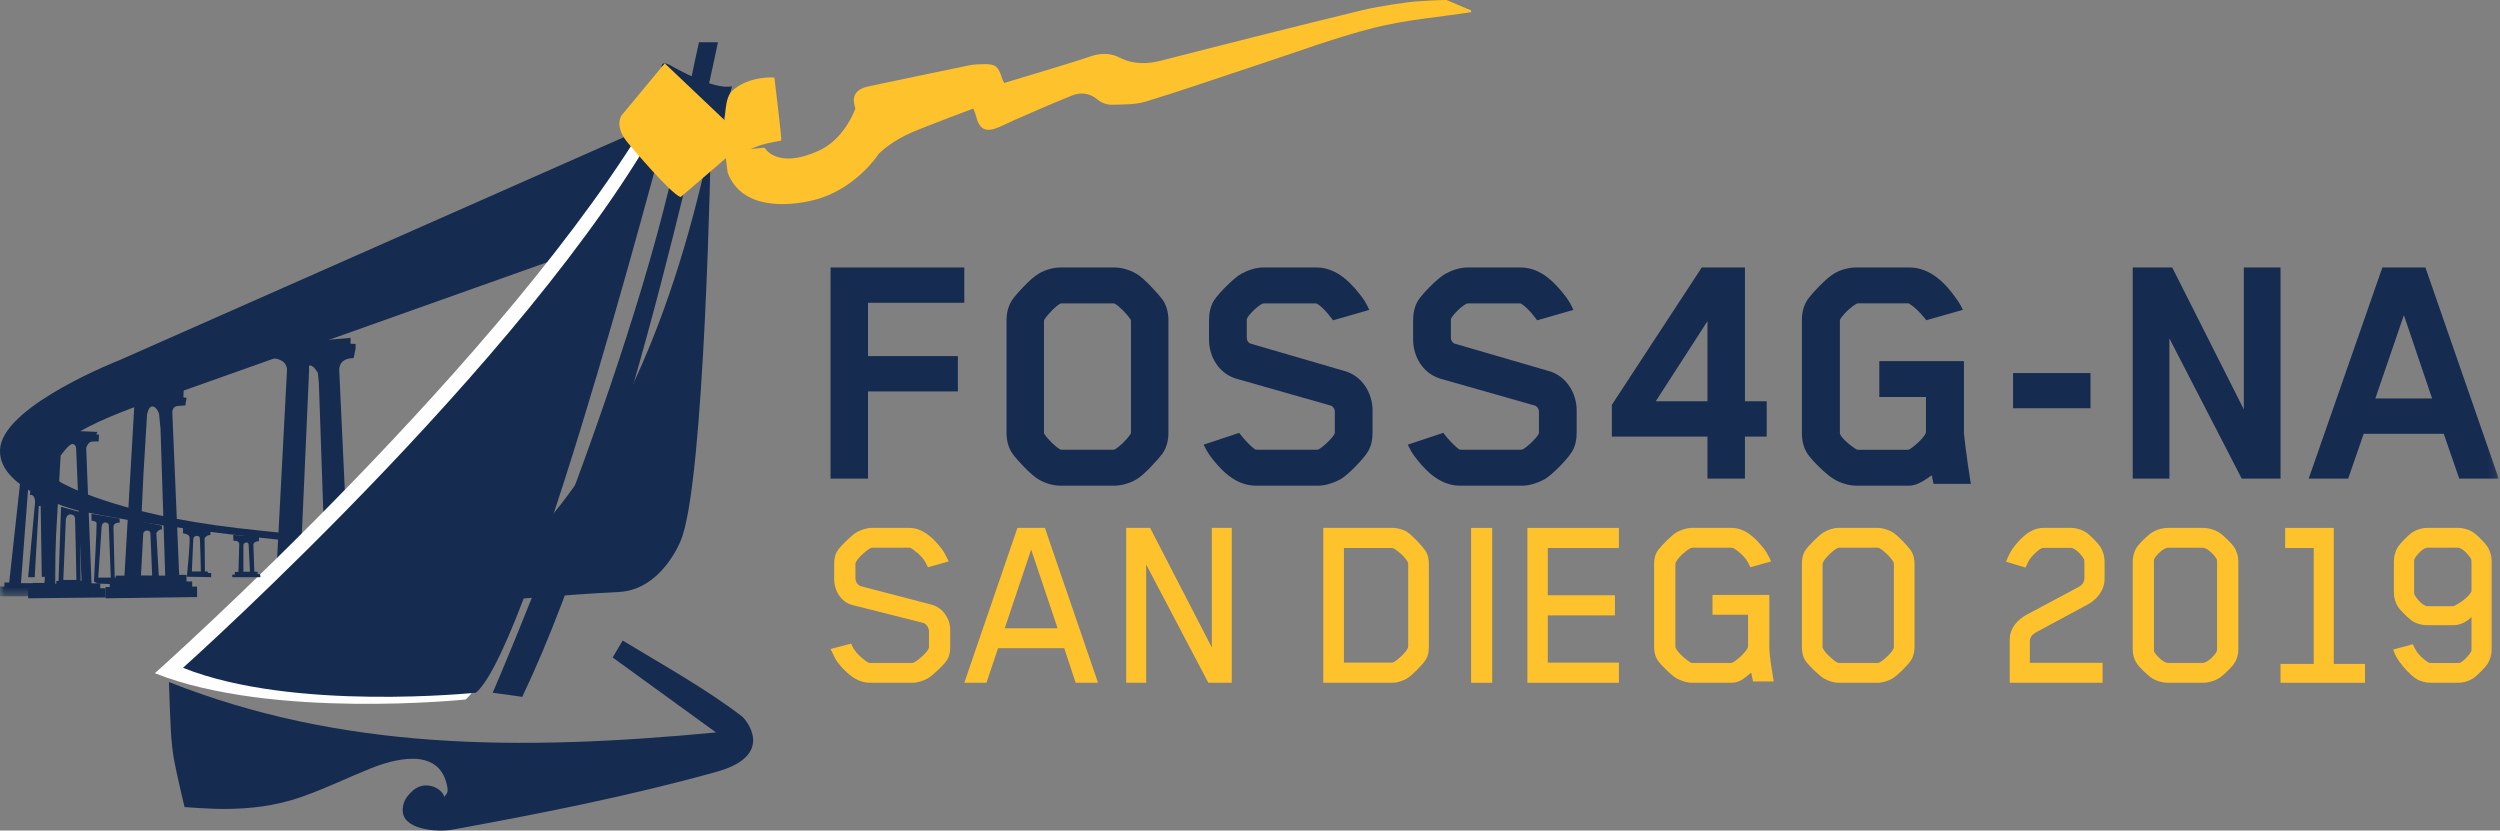 <?xml version="1.0" encoding="UTF-8"?>
<svg width="301px" height="100px" viewBox="0 0 301 100" version="1.1" xmlns="http://www.w3.org/2000/svg" xmlns:xlink="http://www.w3.org/1999/xlink">
    <rect x="0" y="0" width="301" height="100" fill="#808080" stroke="none"/>
    <!-- Generator: Sketch 52.5 (67469) - http://www.bohemiancoding.com/sketch -->
    <title>Group 83</title>
    <desc>Created with Sketch.</desc>
    <defs>
        <polygon id="path-1" points="0 0.313 7.111 0.313 7.111 17.565 0 17.565"></polygon>
        <polygon id="path-3" points="0 100 300.847 100 300.847 0 0 0"></polygon>
    </defs>
    <g id="Symbols" stroke="none" stroke-width="1" fill="none" fill-rule="evenodd">
        <g id="menu-visual" transform="translate(-30, -19)">
            <g id="Group-83" transform="translate(30, 19)">
                <path d="M49.271,69.059 C49.28,68.982 49.367,67.051 49.367,67.051 C49.367,67.051 49.445,66.858 49.576,66.873 C49.708,66.889 49.741,67.051 49.741,67.051 L49.774,69.059 L49.271,69.059 Z M50.847,66.688 L50.847,66.271 L48.42,66.102 L48.388,66.727 C48.709,66.704 48.867,66.889 48.867,66.889 L48.817,69.098 L48.305,69.098 C48.305,69.098 48.314,69.36 48.305,69.415 L50.781,69.492 L50.798,69.067 L50.129,69.059 L50.154,66.897 C50.163,66.696 50.847,66.688 50.847,66.688 Z" id="Fill-1" fill="#152B50"></path>
                <path d="M23.099,68.805 L23.272,64.881 C23.272,64.881 23.283,64.524 23.728,64.514 C23.728,64.514 23.979,64.533 24.044,64.711 C24.109,64.889 24.185,68.805 24.185,68.805 L23.099,68.805 Z M25.044,68.99 L25,68.805 L24.674,68.805 L24.631,64.815 C24.631,64.815 24.837,64.411 25.327,64.42 L25.348,63.885 L22.034,63.559 L22.034,64.223 C22.034,64.223 22.632,64.26 22.795,64.58 C22.958,64.899 22.546,68.904 22.546,68.904 L22.502,69.435 L25.424,69.492 L25.424,68.99 L25.044,68.99 Z" id="Fill-3" fill="#152B50"></path>
                <path d="M7.622,69.822 L7.932,62.466 C7.932,62.466 8.065,61.899 8.494,61.93 C8.922,61.961 9.007,62.192 9.037,62.405 C9.065,62.618 9.199,69.822 9.199,69.822 L7.622,69.822 Z M9.703,69.934 L9.626,62.79 C9.626,62.79 9.618,62.345 9.808,62.324 L9.893,61.727 L7.349,61.017 L7.048,69.953 L6.78,69.953 L6.78,70.339 L10.169,70.339 L10.169,69.934 L9.703,69.934 Z" id="Fill-5" fill="#152B50"></path>
                <path d="M11.831,69.545 L12.245,63.309 C12.245,63.309 12.336,62.912 12.651,62.901 C12.651,62.901 13.099,62.934 13.099,63.237 C13.099,63.54 13.339,69.545 13.339,69.545 L11.831,69.545 Z M13.659,63.396 C13.659,63.396 13.646,62.909 14.407,62.926 L14.407,62.432 L11.017,61.864 L11.017,62.689 C11.017,62.689 11.59,62.707 11.631,62.987 C11.671,63.266 11.314,70.025 11.314,70.025 L11.805,70.267 L14.06,70.339 L14.127,69.625 L13.809,69.545 L13.659,63.396 Z" id="Fill-7" fill="#152B50"></path>
                <path d="M16.971,69.3 L17.25,64.195 C17.25,64.195 17.346,63.887 17.7,63.878 C18.054,63.869 18.108,64.148 18.108,64.148 L18.321,69.287 L18.321,69.492 L19.127,69.492 L18.826,64.185 C18.826,64.185 19.009,63.756 19.492,63.738 L19.492,63.281 L16.478,62.712 L16.102,69.492 L16.928,69.492 L16.971,69.3 Z" id="Fill-9" fill="#152B50"></path>
                <path d="M43.087,68.794 L42.608,68.794 L42.648,66.295 C42.648,66.295 42.735,66.099 42.883,66.11 C43.029,66.121 43.111,66.311 43.111,66.311 L43.087,68.794 Z M43.575,68.81 L43.541,66.285 C43.541,66.285 43.6,65.983 44.004,65.978 L44.034,65.381 L41.525,65.254 C41.525,65.275 41.544,65.883 41.544,65.883 C41.544,65.883 42.136,65.836 42.228,66.026 C42.322,66.216 42.325,66.327 42.325,66.422 C42.325,66.517 42.209,68.836 42.209,68.836 L41.609,68.863 L41.579,69.492 L44.068,69.354 L44.068,68.799 L43.575,68.81 Z" id="Fill-11" fill="#152B50"></path>
                <path d="M35.945,65.254 L37.288,65.377 L37.203,65.52 L37.198,65.942 C37.198,65.942 36.76,65.987 36.756,66.198 C36.75,66.409 36.798,69.02 36.798,69.02 L37.213,69.02 L37.213,69.442 L35.636,69.492 L35.703,69.054 L36.341,69.054 L36.303,66.207 C36.303,66.207 36.246,65.874 35.945,66.08 C35.645,66.287 35.593,65.74 35.593,65.74 L35.945,65.254 Z" id="Fill-13" fill="#152B50"></path>
                <path d="M56.197,69.169 L56.225,67.712 C56.225,67.712 56.304,67.521 56.408,67.521 C56.509,67.521 56.567,67.689 56.567,67.689 L56.619,69.169 L56.197,69.169 Z M57.109,69.073 C57.109,69.073 56.989,67.567 57.005,67.562 C57.023,67.557 57.109,67.331 57.411,67.331 L57.439,66.949 L55.387,66.949 C55.381,66.963 55.387,67.29 55.387,67.29 C55.387,67.29 55.82,67.267 55.82,67.435 C55.82,67.603 55.758,69.169 55.758,69.169 L55.085,69.201 L55.085,69.473 L57.627,69.492 L57.627,69.083 L57.109,69.073 Z" id="Fill-15" fill="#152B50"></path>
                <path d="M61.758,69.169 L61.777,67.712 C61.777,67.712 61.83,67.522 61.899,67.522 C61.966,67.522 62.005,67.69 62.005,67.69 L62.039,69.169 L61.758,69.169 Z M62.366,69.075 C62.366,69.075 62.286,67.567 62.298,67.562 C62.309,67.558 62.366,67.33 62.567,67.33 L62.586,66.949 L61.219,66.949 C61.215,66.963 61.219,67.29 61.219,67.29 C61.219,67.29 61.507,67.267 61.507,67.435 C61.507,67.603 61.465,69.169 61.465,69.169 L61.017,69.201 L61.017,69.473 L62.712,69.492 L62.712,69.083 L62.366,69.075 Z" id="Fill-17" fill="#152B50"></path>
                <path d="M65.148,69.169 L65.166,67.712 C65.166,67.712 65.221,67.521 65.289,67.521 C65.357,67.521 65.395,67.689 65.395,67.689 L65.43,69.169 L65.148,69.169 Z M65.756,69.074 C65.756,69.074 65.676,67.566 65.688,67.561 C65.699,67.558 65.756,67.331 65.957,67.331 L65.976,66.949 L64.609,66.949 C64.605,66.963 64.609,67.29 64.609,67.29 C64.609,67.29 64.898,67.267 64.898,67.435 C64.898,67.602 64.856,69.169 64.856,69.169 L64.407,69.201 L64.407,69.473 L66.102,69.492 L66.102,69.083 L65.756,69.074 Z" id="Fill-19" fill="#152B50"></path>
                <path d="M67.71,30.834 L21.979,47.07 C21.979,47.07 10.165,50.558 7.386,53.581 C4.607,56.603 7.386,58.114 7.386,58.114 C7.386,58.114 13.798,61.878 28.581,63.579 C42.167,65.141 60.636,66.375 68.785,66.773 L68.806,66.949 C68.806,66.949 62.959,66.922 53.92,66.517 C47.415,66.227 42.378,65.887 33.407,64.961 C16.965,63.266 9.163,61.408 9.163,61.408 C9.163,61.408 -0.798,58.85 0.051,53.736 C0.9,48.62 14.412,43.351 14.412,43.351 L77.966,15.254 L67.71,30.834 Z" id="Fill-21" fill="#152B50"></path>
                <path d="M83.898,14.932 L21.396,41.855 L9.954,46.98 C9.954,46.98 4.069,50.559 3.086,52.059 C2.021,53.684 1.471,54.255 1.624,56.78 C1.624,56.78 -1.688,53.067 5.366,48.687 C11.645,44.76 13.717,44.219 19.998,41.499 C28.629,37.802 81.748,14.407 81.748,14.407 L83.898,14.932 Z" id="Fill-23" fill="#152B50"></path>
                <path d="M3.39,69.492 L4.221,60.498 C4.221,60.498 4.277,59.758 3.817,59.591 L3.6,59.591 L3.825,57.627 L5.699,57.792 L5.547,59.667 L5.932,69.458 L5.031,69.452 L4.899,60.943 L4.672,60.906 L4.177,69.492 L3.39,69.492 Z" id="Fill-25" fill="#152B50"></path>
                <path d="M16.699,69.28 L17.27,57.12 L17.703,49.949 C17.703,49.949 17.851,48.878 18.382,48.939 C18.914,49 19.151,49.827 19.151,49.827 L19.327,51.635 L19.89,69.308 L16.699,69.28 Z M23.138,70.625 L23.138,70.012 L22.459,70.012 L22.459,69.215 L21.572,69.215 L20.746,49.644 C20.746,49.644 20.746,48.909 21.395,48.878 L22.311,48.817 L22.459,47.897 L22.075,47.837 L22.134,46.61 L14.572,47.224 L14.572,48.082 C14.572,48.082 16.138,48.143 16.167,48.939 L14.986,69.308 L13.922,69.308 L13.922,70.012 L13.214,70.012 L13.214,70.686 L12.712,70.686 L12.712,72.034 L23.729,71.881 L23.729,70.625 L23.138,70.625 Z" id="Fill-27" fill="#152B50"></path>
                <polygon id="Fill-29" fill="#152B50" points="74.576 25.424 33.051 41.354 35.506 42.373 74.576 28.478"></polygon>
                <path d="M36.091,69.957 L37.211,44.675 L37.211,44.041 C37.681,43.81 38.271,44.906 38.271,44.906 L38.389,46.061 L39.214,69.957 L36.091,69.957 Z M43.175,70.689 L43.175,69.881 L42.021,69.842 L40.843,44.599 C40.843,44.599 40.686,43.119 42.571,43.119 L42.807,42.02 L42.815,41.414 L42.203,41.385 L42.203,40.678 L32.585,41.485 L32.585,43.117 C32.585,43.117 34.423,43.04 34.56,44.464 L33.224,69.919 L32.203,69.919 L32.203,70.881 L34.759,71.073 L34.759,73.729 L48.305,72.878 L48.305,70.573 L43.175,70.689 Z" id="Fill-31" fill="#152B50"></path>
                <path d="M33.051,36.988 L33.051,40.584 C33.051,40.584 12.962,47.07 9.575,48.684 C6.189,50.297 2.818,51.766 1.655,53.697 C1.655,53.697 0.912,55.54 1.024,56.78 C1.024,56.78 -0.279,52.808 4.188,50.103 C6.878,48.474 8.226,47.532 9.327,46.936 C14.337,44.225 33.051,36.441 33.051,36.441 L33.051,36.988 Z" id="Fill-33" fill="#152B50"></path>
                <path d="M6.416,70.282 L7.3,54.865 C7.3,54.865 8.309,53.409 8.741,53.456 C9.171,53.502 9.17,54.026 9.17,54.026 L9.834,70.282 L6.416,70.282 Z M12.072,70.825 L12.072,70.233 L11.015,70.233 L10.376,53.927 C10.376,53.927 10.572,53.212 11.064,53.163 L11.875,53.138 L11.925,52.324 L11.605,52.324 L11.703,52.003 L4.989,51.695 L4.965,52.448 C4.965,52.448 6.318,52.743 6.293,53.557 L5.358,70.184 L3.956,70.184 L3.956,70.899 L3.39,70.899 L3.39,72.034 L12.712,71.935 L12.712,70.825 L12.072,70.825 Z" id="Fill-35" fill="#152B50"></path>
                <g id="Group-39" transform="translate(0, 54.237)">
                    <mask id="mask-2" fill="white">
                        <use xlink:href="#path-1"></use>
                    </mask>
                    <g id="Clip-38"></g>
                    <path d="M5.574,15.994 L2.525,15.972 L3.566,2.216 C3.566,2.216 3.711,1.692 4.489,1.711 C5.266,1.731 5.266,2.216 5.266,2.216 L5.713,13.527 L5.574,15.994 Z M6.654,16.094 L6.781,0.837 L1.205,0.313 L1.107,1.284 L1.904,1.381 C1.904,1.381 2.701,1.381 2.564,2.605 C2.429,3.829 1.107,15.894 1.107,15.894 L0.531,15.894 L0.531,16.381 L-0,16.381 L-0,17.565 L7.111,17.565 L6.654,16.094 Z" id="Fill-37" fill="#152B50" mask="url(#mask-2)"></path>
                </g>
                <path d="M86.478,16.949 C86.478,16.949 79.904,9.486 79.681,8.214 C79.509,7.235 80.504,7.726 80.881,7.952 C81.259,8.176 85.94,10.873 88.136,10.387" id="Fill-40" fill="#152B50"></path>
                <path d="M53.477,95.941 C53.773,95.565 54.149,95.458 53.659,93.963 C52.187,89.474 45.851,92.029 44.52,92.561 C41.899,93.609 39.482,94.815 36.474,95.887 C32.862,97.171 29.868,97.33 27.688,97.39 C25.481,97.45 22.218,97.165 22.218,97.165 C22.218,97.165 21.336,93.484 21,91.717 C20.555,89.369 20.518,87.186 20.339,82.117 C41.127,90.339 62.479,90.434 86.208,88.186 C80.897,84.334 77.331,81.747 73.764,79.161 C74.166,78.48 74.567,77.799 74.968,77.119 C79.821,80.067 84.822,82.822 89.317,86.24 C89.812,86.616 93.456,90.928 86.271,92.927 C75.818,95.834 65.134,97.946 54.451,99.892 C52.672,100.215 48.332,99.928 48.487,97.433 C48.53,96.424 49.022,95.903 49.404,95.477 C51.057,93.634 53.324,94.986 53.477,95.941" id="Fill-42" fill="#152B50"></path>
                <path d="M18.644,81.056 C18.644,81.056 61.452,42.97 78.839,12.904 C79.836,11.178 81.076,9.707 80.224,12.896 C75.88,29.143 62.139,79.087 56.058,84.219 C56.058,84.219 32.735,86.652 18.644,81.056" id="Fill-44" fill="#FEFEFE"></path>
                <path d="M87.831,20.339 C87.831,20.339 86.41,12.485 88.165,10.921 C90.243,9.068 93.235,9.335 93.235,9.335 C93.235,9.335 94.143,16.725 94.063,16.903 C93.984,17.081 89.292,17.218 87.831,20.339" id="Fill-46" fill="#FEC22D"></path>
                <path d="M174.164,0 C173.109,0 171.153,0.124 170.421,0.179 C169.689,0.234 166.161,0.706 164.09,1.209 C156.015,3.17 147.958,5.203 139.909,7.273 C138.129,7.731 136.473,7.787 134.805,6.935 C133.693,6.366 132.529,6.376 131.328,6.782 C129.502,7.401 127.651,7.945 125.807,8.51 C124.181,9.009 122.549,9.494 120.902,9.991 C120.774,9.705 120.688,9.553 120.636,9.391 C120.16,7.922 119.833,7.678 118.295,7.727 C117.771,7.743 117.237,7.755 116.726,7.861 C112.642,8.699 108.561,9.555 104.483,10.418 C103.224,10.684 102.543,11.46 102.886,12.66 C102.917,12.77 102.949,12.924 102.982,13.111 C102.376,14.628 101.018,17.039 98.551,18.16 C93.505,20.453 92.054,17.782 92.054,17.782 L87.288,18.228 L87.604,20.759 C89.256,25.222 94.734,24.889 97.947,24.099 C102.935,22.874 105.716,18.639 105.716,18.639 L105.706,18.608 C105.72,18.593 105.734,18.583 105.749,18.568 C106.492,17.823 107.392,17.194 108.311,16.668 C109.308,16.098 110.399,15.677 111.472,15.251 C113.35,14.506 115.246,13.807 117.188,13.068 C117.333,13.462 117.438,13.677 117.493,13.904 C117.902,15.607 118.66,15.996 120.287,15.307 C120.867,15.062 121.424,14.765 122.003,14.514 C124.377,13.488 126.735,12.416 129.144,11.475 C130.19,11.066 131.248,11.221 132.195,12.027 C132.612,12.382 133.284,12.618 133.834,12.607 C135.229,12.58 136.69,12.613 137.998,12.215 C142.454,10.857 146.853,9.314 151.281,7.862 C155.971,6.323 160.609,4.572 165.383,3.357 C169.206,2.384 173.2,2.072 177.119,1.467 L177.119,1.257 C176.133,0.838 175.149,0.419 174.164,0" id="Fill-48" fill="#FEC22D"></path>
                <polygon id="Fill-50" fill="#152B50" points="104.508 36.455 104.508 42.874 115.329 42.874 115.329 47.127 104.508 47.127 104.508 57.627 100 57.627 100 32.203 116.102 32.203 116.102 36.455"></polygon>
                <path d="M125.695,52.069 C125.695,52.069 125.695,52.199 125.738,52.243 C126.253,53.021 127.154,53.843 127.627,54.103 C127.713,54.146 127.798,54.146 127.841,54.146 L134.023,54.146 C134.023,54.146 134.153,54.146 134.239,54.103 C134.711,53.843 135.612,53.021 136.127,52.243 C136.17,52.156 136.17,52.069 136.17,52.069 L136.17,38.696 C136.17,38.696 136.17,38.522 136.127,38.479 C135.612,37.7 134.711,36.835 134.239,36.575 C134.153,36.531 134.068,36.531 134.023,36.531 L127.841,36.531 C127.841,36.531 127.67,36.531 127.627,36.575 C127.154,36.835 126.253,37.7 125.738,38.479 C125.695,38.565 125.695,38.696 125.695,38.696 L125.695,52.069 Z M139.991,54.579 C139.433,55.315 137.76,57.176 136.857,57.695 C136.17,58.128 135.096,58.475 134.196,58.475 L127.67,58.475 C126.725,58.475 125.695,58.128 125.009,57.695 C124.105,57.176 122.389,55.315 121.874,54.579 C121.358,53.801 121.186,52.934 121.186,52.112 L121.186,38.565 C121.186,37.744 121.358,36.877 121.874,36.099 C122.389,35.363 124.105,33.502 125.009,32.983 C125.695,32.55 126.725,32.203 127.67,32.203 L134.196,32.203 C135.096,32.203 136.17,32.55 136.857,32.983 C137.76,33.502 139.433,35.363 139.991,36.099 C140.506,36.877 140.678,37.744 140.678,38.565 L140.678,52.112 C140.678,52.934 140.506,53.801 139.991,54.579 Z" id="Fill-52" fill="#152B50"></path>
                <path d="M164.562,54.579 C164.043,55.359 162.314,57.176 161.403,57.695 C160.712,58.085 159.629,58.475 158.721,58.475 L151.192,58.475 C148.637,58.475 146.819,56.397 145.695,54.882 C145.349,54.406 145.262,54.19 144.915,53.54 L149.2,52.112 C149.2,52.112 150.066,53.324 151.103,54.103 C151.103,54.103 151.192,54.146 151.407,54.146 L158.503,54.146 C158.678,54.146 158.764,54.103 158.764,54.103 C159.413,53.757 160.712,52.458 160.712,52.112 L160.712,49.558 C160.712,49.169 160.409,48.866 160.191,48.823 L148.94,45.62 C146.732,45.014 145.564,42.894 145.564,40.903 L145.564,38.565 C145.564,37.829 145.695,36.877 146.213,36.099 C146.732,35.319 148.507,33.502 149.417,32.983 C150.109,32.593 151.148,32.203 152.099,32.203 L158.503,32.203 C161.102,32.203 162.876,34.324 164,35.795 C164.347,36.271 164.562,36.662 164.866,37.311 L160.496,38.565 C160.496,38.565 159.5,37.138 158.592,36.575 C158.592,36.575 158.549,36.531 158.331,36.531 L152.229,36.531 C152.056,36.531 151.97,36.575 151.97,36.575 C151.278,36.921 150.109,38.133 150.109,38.479 L150.109,40.643 C150.109,41.032 150.368,41.336 150.586,41.379 L161.88,44.668 C164.087,45.274 165.254,47.438 165.254,49.386 L165.254,52.112 C165.254,52.848 165.125,53.8 164.562,54.579" id="Fill-54" fill="#152B50"></path>
                <path d="M189.139,54.579 C188.619,55.359 186.89,57.176 185.98,57.695 C185.288,58.085 184.205,58.475 183.297,58.475 L175.768,58.475 C173.213,58.475 171.395,56.397 170.272,54.882 C169.925,54.406 169.838,54.19 169.492,53.54 L173.776,52.112 C173.776,52.112 174.642,53.324 175.68,54.103 C175.68,54.103 175.768,54.146 175.983,54.146 L183.08,54.146 C183.254,54.146 183.341,54.103 183.341,54.103 C183.989,53.757 185.288,52.458 185.288,52.112 L185.288,49.558 C185.288,49.169 184.985,48.866 184.768,48.823 L173.517,45.62 C171.309,45.014 170.14,42.894 170.14,40.903 L170.14,38.565 C170.14,37.829 170.272,36.877 170.789,36.099 C171.309,35.319 173.083,33.502 173.993,32.983 C174.685,32.593 175.725,32.203 176.676,32.203 L183.08,32.203 C185.678,32.203 187.452,34.324 188.576,35.795 C188.923,36.271 189.139,36.662 189.442,37.311 L185.072,38.565 C185.072,38.565 184.076,37.138 183.168,36.575 C183.168,36.575 183.125,36.531 182.907,36.531 L176.805,36.531 C176.632,36.531 176.547,36.575 176.547,36.575 C175.854,36.921 174.685,38.133 174.685,38.479 L174.685,40.643 C174.685,41.032 174.944,41.336 175.162,41.379 L186.456,44.668 C188.664,45.274 189.831,47.438 189.831,49.386 L189.831,52.112 C189.831,52.848 189.701,53.8 189.139,54.579" id="Fill-56" fill="#152B50"></path>
                <path d="M205.58,38.666 L199.352,48.316 L205.58,48.316 L205.58,38.666 Z M210.091,52.568 L210.091,57.627 L205.58,57.627 L205.58,52.568 L194.068,52.568 L194.068,48.741 L204.894,32.203 L210.091,32.203 L210.091,48.316 L212.712,48.316 L212.712,52.568 L210.091,52.568 Z" id="Fill-58" fill="#152B50"></path>
                <path d="M221.522,52.123 C221.522,52.641 222.915,53.765 223.525,54.11 C223.57,54.11 223.613,54.154 223.744,54.154 L229.665,54.154 C229.797,54.154 229.884,54.11 229.884,54.11 C230.494,53.765 231.887,52.512 231.887,51.993 L231.887,47.802 L226.269,47.802 L226.269,43.481 L236.459,43.481 L236.459,52.21 C236.459,52.21 236.765,55.061 237.288,58.258 L232.801,58.258 L232.584,57.221 C231.974,57.654 230.885,58.475 229.884,58.475 L223.525,58.475 C222.568,58.475 221.522,58.129 220.825,57.696 C219.911,57.179 218.169,55.45 217.646,54.672 C217.123,53.895 216.949,52.988 216.949,52.166 L216.949,38.512 C216.949,37.691 217.123,36.827 217.646,36.049 C218.169,35.315 219.911,33.457 220.825,32.938 C221.522,32.506 222.568,32.203 223.525,32.203 L229.884,32.203 C232.453,32.203 234.283,34.192 235.415,35.79 C235.762,36.266 236.112,36.784 236.328,37.303 L231.931,38.556 C231.931,38.556 230.972,37.259 229.884,36.568 C229.841,36.525 229.708,36.525 229.665,36.525 L223.744,36.525 C223.613,36.525 223.525,36.568 223.525,36.568 C223.047,36.827 222.088,37.605 221.565,38.426 C221.522,38.512 221.522,38.598 221.522,38.598 L221.522,52.123 Z" id="Fill-60" fill="#152B50"></path>
                <mask id="mask-4" fill="white">
                    <use xlink:href="#path-3"></use>
                </mask>
                <g id="Clip-63"></g>
                <polygon id="Fill-62" fill="#152B50" mask="url(#mask-4)" points="242.373 49.153 251.695 49.153 251.695 44.915 242.373 44.915"></polygon>
                <polygon id="Fill-64" fill="#152B50" mask="url(#mask-4)" points="269.906 57.627 261.197 40.748 261.197 57.627 256.78 57.627 256.78 32.203 261.534 32.203 270.158 49.294 270.158 32.203 274.576 32.203 274.576 57.627"></polygon>
                <path d="M289.429,37.943 L285.99,47.977 L292.824,47.977 L289.429,37.943 Z M296.094,57.627 L294.225,52.227 L284.589,52.227 L282.719,57.627 L277.966,57.627 L286.838,32.203 L292.018,32.203 L300.847,57.627 L296.094,57.627 Z" id="Fill-65" fill="#152B50" mask="url(#mask-4)"></path>
                <path d="M113.971,79.544 C113.595,80.094 112.317,81.316 111.693,81.683 C111.195,81.958 110.509,82.203 109.916,82.203 L104.708,82.203 C103.056,82.203 101.715,80.859 100.842,79.727 C100.592,79.391 100.374,78.933 100,78.138 L102.464,77.496 L102.744,78.047 C103.15,78.749 104.054,79.514 104.522,79.758 C104.646,79.819 104.74,79.819 104.802,79.819 L109.791,79.819 C109.885,79.819 109.979,79.789 110.041,79.758 C110.54,79.514 111.849,78.413 111.849,77.894 L111.849,76.029 C111.849,75.54 111.507,75.082 111.133,74.99 L102.65,72.851 C101.216,72.484 100.436,71.077 100.436,69.733 L100.436,67.868 C100.436,67.349 100.531,66.738 100.872,66.249 C101.248,65.699 102.526,64.446 103.15,64.079 C103.648,63.803 104.334,63.559 104.927,63.559 L109.511,63.559 C111.133,63.559 112.473,64.904 113.346,66.035 C113.595,66.341 113.845,66.799 114.22,67.594 L111.725,68.297 L111.413,67.686 C111.07,67.013 110.103,66.219 109.635,65.974 C109.635,65.974 109.542,65.943 109.417,65.943 L105.082,65.943 C104.958,65.943 104.896,65.974 104.802,66.004 C104.334,66.219 102.994,67.411 102.994,67.868 L102.994,69.61 C102.994,70.069 103.306,70.497 103.68,70.588 L112.13,72.789 C113.534,73.156 114.407,74.501 114.407,75.846 L114.407,77.924 C114.407,78.444 114.312,79.055 113.971,79.544" id="Fill-66" fill="#FEC22D" mask="url(#mask-4)"></path>
                <path d="M124.153,66.169 L120.969,75.647 L127.336,75.647 L124.153,66.169 Z M129.509,82.203 L128.132,78.04 L120.173,78.04 L118.765,82.203 L116.102,82.203 L122.5,63.559 L125.806,63.559 L132.203,82.203 L129.509,82.203 Z" id="Fill-67" fill="#FEC22D" mask="url(#mask-4)"></path>
                <polygon id="Fill-68" fill="#FEC22D" mask="url(#mask-4)" points="145.484 82.203 137.999 67.972 137.999 82.203 135.593 82.203 135.593 63.559 138.475 63.559 145.9 77.947 145.9 63.559 148.305 63.559 148.305 82.203"></polygon>
                <path d="M169.547,67.972 C169.547,67.848 169.547,67.785 169.516,67.723 C169.212,67.071 168.212,66.231 167.756,66.014 C167.694,65.983 167.665,65.983 167.545,65.983 L161.808,65.983 L161.808,79.779 L167.545,79.779 C167.665,79.779 167.725,79.749 167.756,79.749 C168.242,79.5 169.547,78.351 169.547,77.822 L169.547,67.972 Z M171.609,79.5 C171.245,80.059 170.031,81.302 169.425,81.675 C168.939,81.954 168.273,82.203 167.694,82.203 L159.322,82.203 L159.322,63.559 L167.694,63.559 C168.242,63.559 168.939,63.746 169.425,64.056 C170.031,64.429 171.245,65.766 171.609,66.294 C171.944,66.791 172.034,67.351 172.034,67.91 L172.034,77.884 C172.034,78.444 171.944,79.002 171.609,79.5 Z" id="Fill-69" fill="#FEC22D" mask="url(#mask-4)"></path>
                <polygon id="Fill-70" fill="#FEC22D" mask="url(#mask-4)" points="177.119 82.203 179.661 82.203 179.661 63.559 177.119 63.559"></polygon>
                <polygon id="Fill-71" fill="#FEC22D" mask="url(#mask-4)" points="183.898 82.203 183.898 63.559 194.915 63.559 194.915 65.983 186.353 65.983 186.353 71.67 194.437 71.67 194.437 74.093 186.353 74.093 186.353 79.779 194.915 79.779 194.915 82.203"></polygon>
                <path d="M211.06,82.05 C210.998,81.653 210.872,81.194 210.841,80.981 C210.184,81.5 209.559,82.203 208.496,82.203 L203.685,82.203 C203.089,82.203 202.371,81.958 201.87,81.683 C201.246,81.316 199.997,80.094 199.62,79.544 C199.277,79.055 199.153,78.474 199.153,77.924 L199.153,67.868 C199.153,67.319 199.277,66.738 199.62,66.249 C199.997,65.729 201.246,64.446 201.87,64.079 C202.371,63.803 203.089,63.559 203.685,63.559 L208.496,63.559 C210.184,63.559 211.465,64.904 212.373,66.066 C212.621,66.371 212.872,66.799 213.247,67.594 L210.748,68.297 L210.434,67.686 C210.09,67.013 209.184,66.249 208.715,66.004 C208.653,65.974 208.529,65.943 208.402,65.943 L203.808,65.943 C203.685,65.943 203.59,65.974 203.528,66.004 C203.089,66.218 202.089,67.044 201.777,67.686 C201.746,67.746 201.715,67.838 201.715,67.96 L201.715,77.832 C201.715,78.352 203.089,79.544 203.59,79.788 C203.653,79.819 203.715,79.819 203.84,79.819 L208.341,79.819 C208.464,79.819 208.496,79.819 208.621,79.758 C209.122,79.514 210.465,78.321 210.465,77.802 L210.465,74.012 L206.184,74.012 L206.184,71.628 L213.028,71.628 L213.028,77.771 C213.028,78.933 213.247,80.156 213.559,82.05 L211.06,82.05 Z" id="Fill-72" fill="#FEC22D" mask="url(#mask-4)"></path>
                <path d="M228.02,67.93 C228.02,67.807 227.99,67.716 227.96,67.655 C227.625,67.044 226.716,66.218 226.292,66.004 C226.231,65.974 226.14,65.943 226.019,65.943 L221.469,65.943 C221.347,65.943 221.255,65.974 221.195,66.004 C220.711,66.248 219.437,67.41 219.437,67.93 L219.437,77.894 C219.437,78.353 220.74,79.545 221.195,79.758 C221.255,79.789 221.347,79.82 221.469,79.82 L226.019,79.82 C226.14,79.82 226.231,79.789 226.292,79.758 C226.778,79.514 228.02,78.413 228.02,77.894 L228.02,67.93 Z M230.053,79.545 C229.689,80.095 228.476,81.317 227.868,81.684 C227.382,81.959 226.686,82.203 226.109,82.203 L221.318,82.203 C220.74,82.203 220.073,81.959 219.588,81.684 C218.982,81.317 217.738,80.095 217.373,79.545 C217.041,79.056 216.949,78.445 216.949,77.924 L216.949,67.869 C216.949,67.349 217.041,66.737 217.373,66.248 C217.738,65.699 218.982,64.446 219.588,64.079 C220.073,63.803 220.74,63.559 221.318,63.559 L226.109,63.559 C226.686,63.559 227.382,63.803 227.868,64.079 C228.476,64.446 229.689,65.729 230.053,66.248 C230.386,66.737 230.508,67.318 230.508,67.869 L230.508,77.924 C230.508,78.475 230.386,79.056 230.053,79.545 Z" id="Fill-73" fill="#FEC22D" mask="url(#mask-4)"></path>
                <path d="M251.318,72.805 L245.135,76.133 C244.691,76.379 244.395,76.749 244.395,77.181 L244.395,79.8 L253.153,79.8 L253.153,82.203 L241.969,82.203 L241.969,77.057 C241.969,75.64 242.857,74.623 244.071,73.976 L250.313,70.647 C250.697,70.432 250.963,70.062 250.963,69.599 L250.963,67.658 C250.963,67.504 250.934,67.38 250.904,67.319 C250.697,66.887 249.869,65.962 249.307,65.962 L246.081,65.962 C245.934,65.962 245.846,65.994 245.727,66.056 C245.283,66.302 244.484,67.042 244.159,67.72 L243.864,68.336 L241.525,67.627 C241.85,66.826 242.088,66.394 242.325,66.056 C243.152,64.915 244.425,63.559 245.992,63.559 L249.337,63.559 C250.016,63.559 250.787,63.806 251.318,64.207 C251.734,64.515 252.65,65.469 252.887,65.839 C253.211,66.364 253.39,66.98 253.39,67.596 L253.39,69.692 C253.39,71.109 252.413,72.219 251.318,72.805" id="Fill-74" fill="#FEC22D" mask="url(#mask-4)"></path>
                <path d="M266.936,67.631 C266.936,67.477 266.904,67.355 266.874,67.295 C266.656,66.865 265.783,65.947 265.192,65.947 L261.048,65.947 C260.456,65.947 259.583,66.865 259.365,67.295 C259.334,67.355 259.334,67.569 259.334,67.631 L259.334,78.162 C259.334,78.223 259.334,78.407 259.365,78.468 C259.583,78.896 260.456,79.815 261.048,79.815 L265.192,79.815 C265.783,79.815 266.656,78.896 266.874,78.468 C266.904,78.407 266.936,78.315 266.936,78.162 L266.936,67.631 Z M268.961,79.937 C268.712,80.305 267.747,81.254 267.31,81.56 C266.75,81.958 265.939,82.203 265.222,82.203 L261.016,82.203 C260.301,82.203 259.521,81.958 258.96,81.56 C258.524,81.254 257.557,80.305 257.309,79.937 C256.966,79.448 256.78,78.866 256.78,78.223 L256.78,67.569 C256.78,66.957 256.966,66.345 257.309,65.824 C257.557,65.457 258.524,64.509 258.96,64.203 C259.521,63.804 260.301,63.559 261.016,63.559 L265.222,63.559 C265.939,63.559 266.75,63.804 267.31,64.203 C267.747,64.509 268.712,65.457 268.961,65.824 C269.304,66.345 269.492,66.957 269.492,67.569 L269.492,78.223 C269.492,78.866 269.304,79.448 268.961,79.937 Z" id="Fill-75" fill="#FEC22D" mask="url(#mask-4)"></path>
                <polygon id="Fill-76" fill="#FEC22D" mask="url(#mask-4)" points="274.576 82.203 274.576 79.935 278.572 79.935 278.572 65.983 275.134 65.983 275.134 63.559 280.984 63.559 280.984 79.935 284.746 79.935 284.746 82.203"></polygon>
                <path d="M290.656,71.31 C290.656,71.463 290.687,71.554 290.717,71.615 C290.953,72.073 291.726,72.988 292.288,72.988 L295.254,72.988 C295.403,72.988 295.492,72.957 295.551,72.927 C296.203,72.591 297.273,71.859 297.569,71.188 L297.569,67.587 C297.569,67.435 297.539,67.343 297.51,67.282 C297.301,66.855 296.441,65.939 295.937,65.939 L292.288,65.939 C291.726,65.939 290.924,66.855 290.717,67.282 C290.687,67.343 290.656,67.435 290.656,67.587 L290.656,71.31 Z M290.508,77.565 C290.598,77.779 290.776,78.115 290.776,78.115 C291.101,78.785 291.873,79.457 292.377,79.762 C292.467,79.823 292.615,79.823 292.703,79.823 L295.937,79.823 C296.055,79.823 296.175,79.823 296.264,79.762 C296.679,79.518 297.273,78.908 297.51,78.48 C297.539,78.45 297.569,78.297 297.569,78.145 L297.569,74.3 C296.945,74.88 296.234,75.276 295.343,75.276 L292.258,75.276 C291.577,75.276 290.835,75.063 290.3,74.666 C289.886,74.361 288.967,73.446 288.729,73.079 C288.402,72.561 288.225,71.951 288.225,71.341 L288.225,67.556 C288.225,66.946 288.402,66.336 288.729,65.817 C288.967,65.451 289.886,64.505 290.3,64.2 C290.835,63.803 291.577,63.559 292.258,63.559 L295.967,63.559 C296.649,63.559 297.39,63.803 297.924,64.2 C298.339,64.505 299.26,65.451 299.496,65.817 C299.824,66.336 300,66.946 300,67.556 L300,78.206 C300,78.816 299.824,79.426 299.496,79.945 C299.26,80.311 298.339,81.257 297.924,81.562 C297.39,81.959 296.649,82.203 295.967,82.203 L292.585,82.203 C292.051,82.203 291.369,82.02 290.894,81.715 C290.211,81.288 289.351,80.311 288.937,79.731 C288.699,79.426 288.373,78.908 288.136,78.206 L290.508,77.565 Z" id="Fill-77" fill="#FEC22D" mask="url(#mask-4)"></path>
                <path d="M59.322,83.405 C59.322,83.405 78.559,39.003 82.746,11.823 C82.746,11.823 83.554,7.699 84.16,5.085 L86.441,5.085 C86.441,5.085 75.901,56.621 62.88,83.898 L59.322,83.405 Z" id="Fill-78" fill="#152B50" mask="url(#mask-4)"></path>
                <path d="M22.034,80.403 C22.034,80.403 67.156,40.062 81.356,11.017 C81.356,11.017 64.165,77.583 57.306,83.399 C57.306,83.399 35.319,85.705 22.034,80.403" id="Fill-79" fill="#152B50" mask="url(#mask-4)"></path>
                <path d="M85.593,16.949 C85.593,16.949 84.871,58.248 81.959,65.087 C81.959,65.087 79.688,71.047 74.463,71.277 C69.238,71.506 52.542,72.881 52.542,72.881 C52.542,72.881 75.144,66.692 85.593,16.949" id="Fill-80" fill="#152B50" mask="url(#mask-4)"></path>
                <path d="M80.034,7.627 L89.831,16.926 C89.484,17.271 81.943,23.729 81.943,23.729 C80.711,23.31 75.822,17.463 75.822,17.463 C73.788,15.24 74.857,13.869 74.857,13.869 L80.034,7.627" id="Fill-81" fill="#FEC22D" mask="url(#mask-4)"></path>
                <path d="M29.305,68.837 L29.305,65.586 C29.305,65.586 29.379,65.318 29.661,65.318 C29.943,65.318 29.934,65.566 29.934,65.566 L30.098,68.837 L29.305,68.837 Z M31.315,69.147 L31.013,69.106 L30.997,68.843 L30.621,68.822 L30.507,65.573 C30.54,65.166 31.176,65.159 31.176,65.159 L31.176,64.621 L28.08,64.407 L28.104,65.111 L28.349,65.111 C28.742,65.125 28.807,65.463 28.807,65.463 L28.709,68.864 L28.276,68.864 L28.276,69.182 L27.966,69.182 L27.966,69.492 L31.356,69.492 L31.315,69.147 Z" id="Fill-82" fill="#152B50" mask="url(#mask-4)"></path>
            </g>
        </g>
    </g>
</svg>